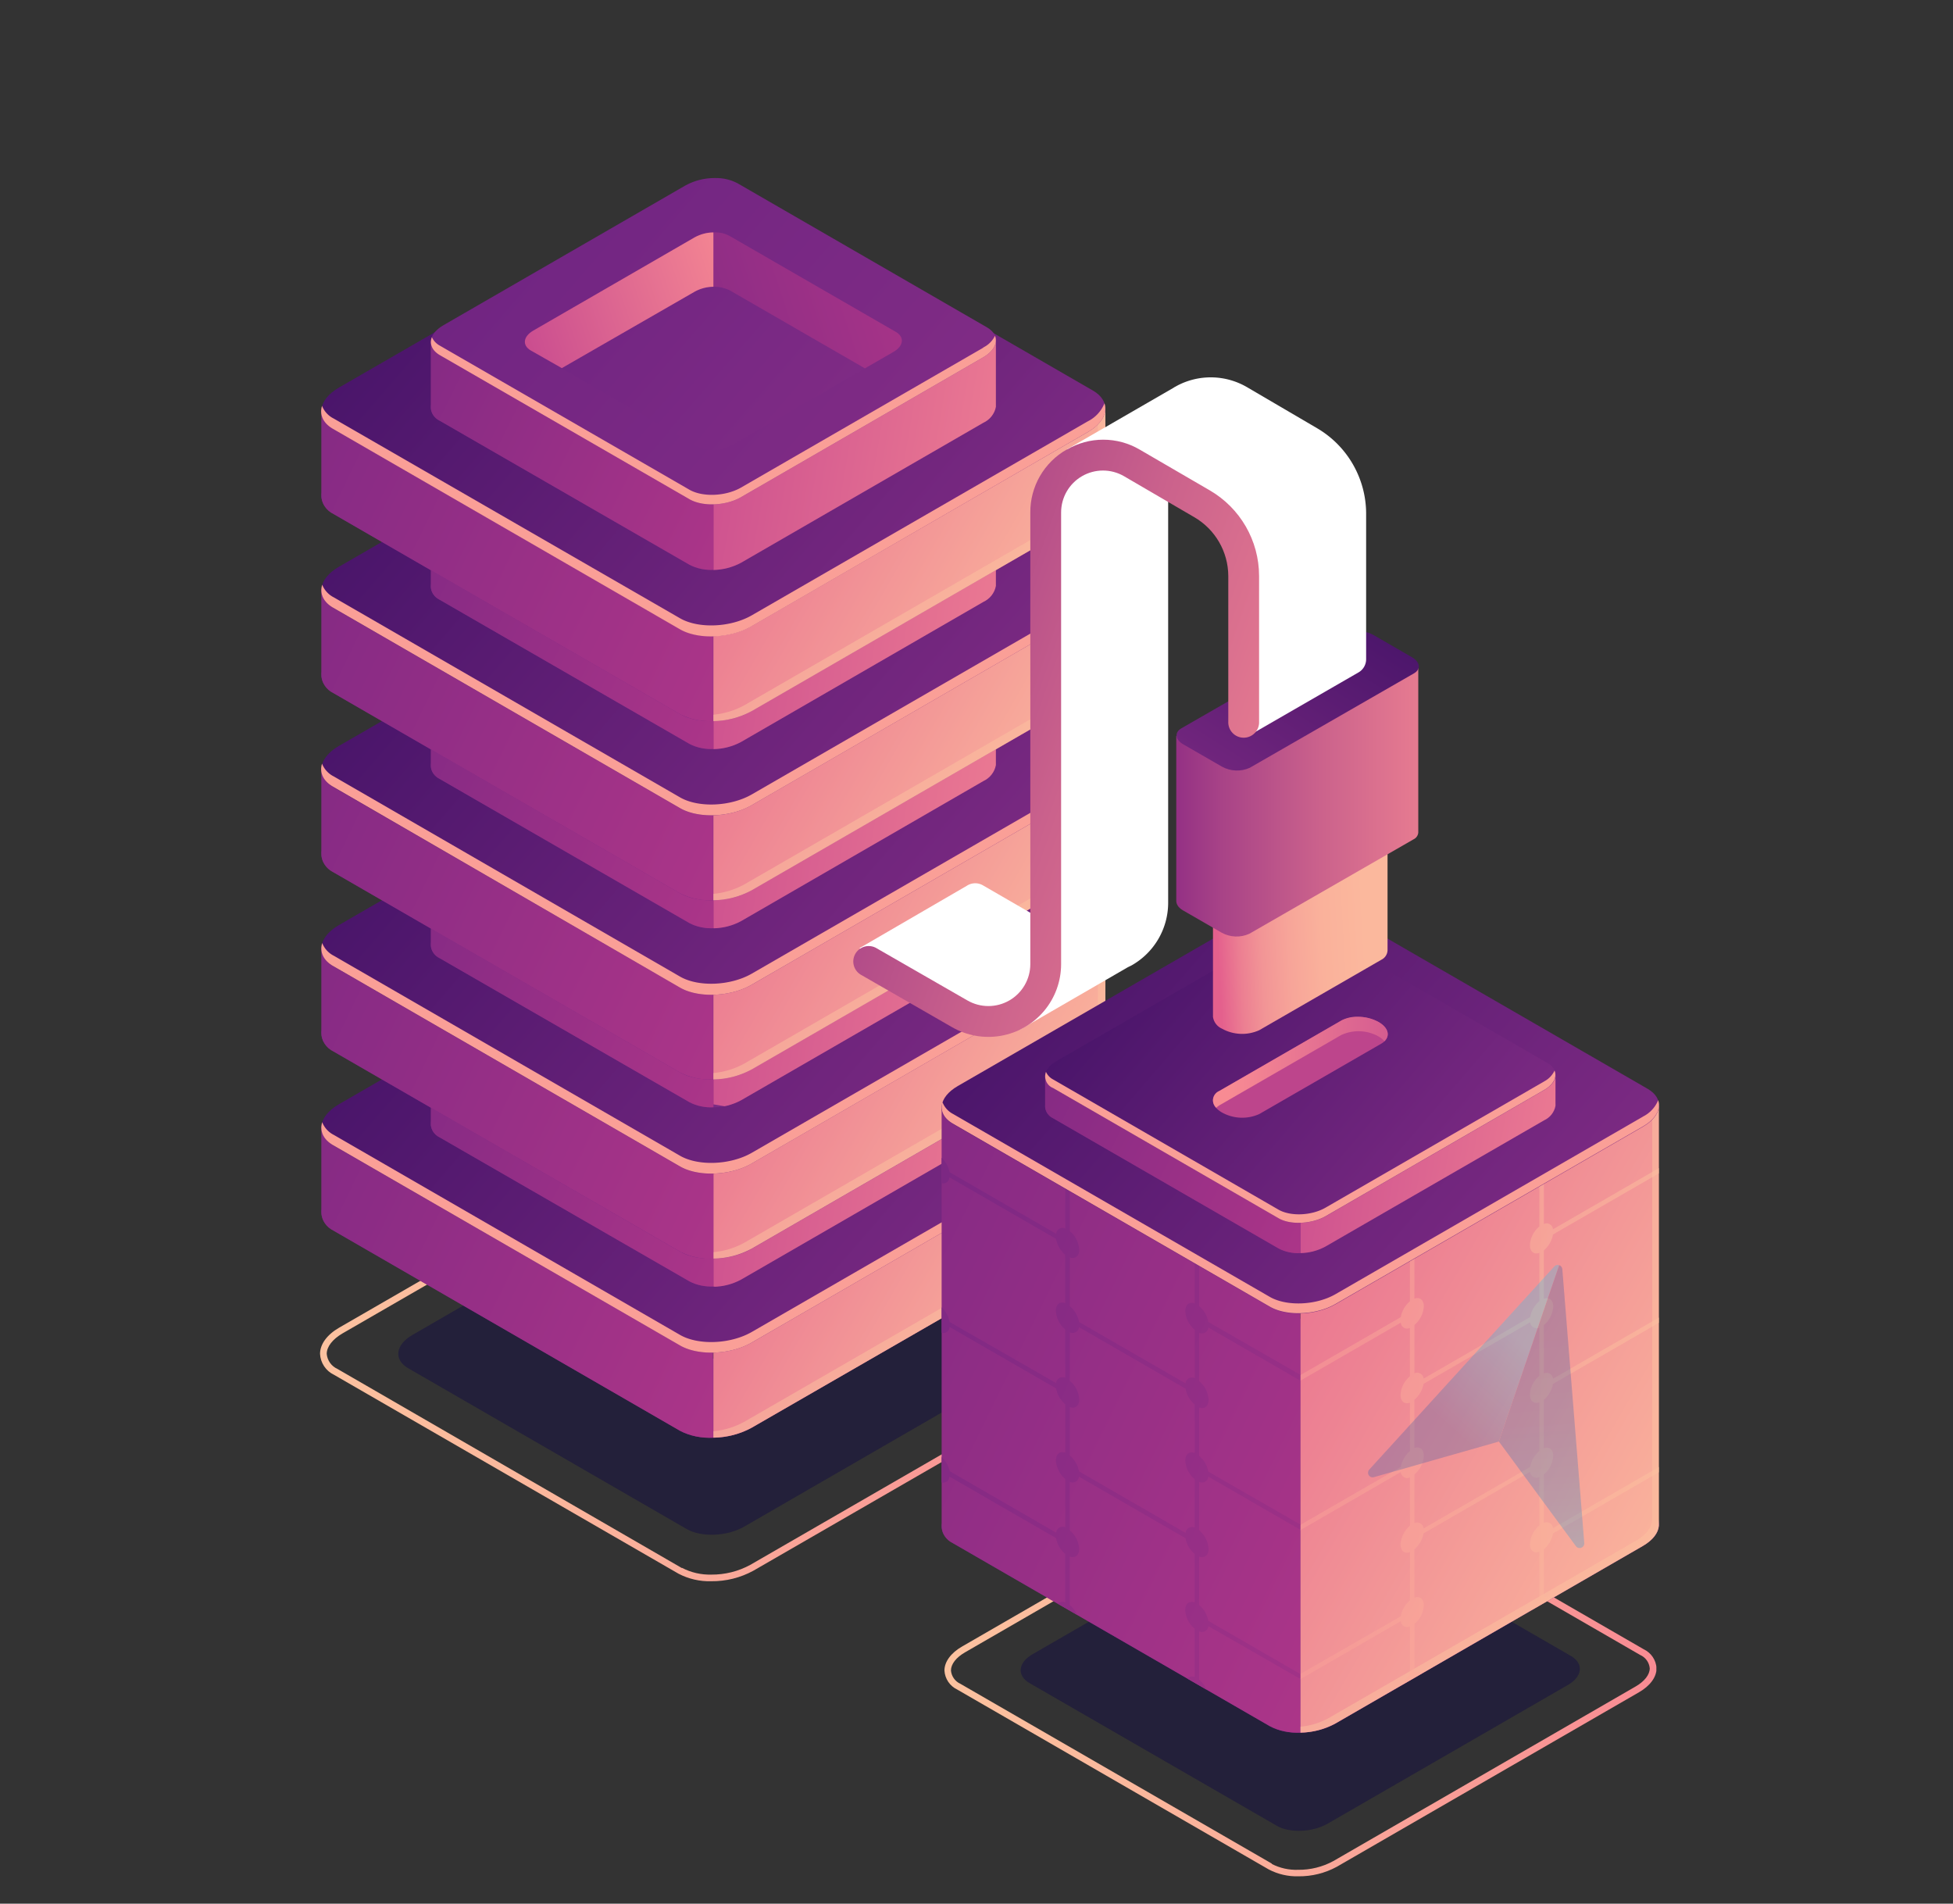 <svg xmlns="http://www.w3.org/2000/svg" xmlns:xlink="http://www.w3.org/1999/xlink" viewBox="0 0 332.95 324.51">
  <rect x="0" y="0" width="332.95" height="324.51" fill="#333333" stroke="none"/>
  <defs>
    <clipPath id="a" transform="translate(18.53 30.35)">
      <rect width="312.24" height="289.49" style="fill: none"/>
    </clipPath>
    <clipPath id="c" transform="translate(18.53 30.35)">
      <rect x="49.37" y="169.24" width="107.43" height="62.02" style="fill: none"/>
    </clipPath>
    <clipPath id="d" transform="translate(18.53 30.35)">
      <path d="M97.71,236.94,39,203a3.11,3.11,0,0,1-1.83-2.57c0-1.22,1-2.5,2.7-3.49l57-32.9c3.45-2,8.67-2.21,11.63-.5l58.74,33.91a3.09,3.09,0,0,1,1.82,2.57c0,1.22-1,2.5-2.7,3.49l-57,32.9a13.63,13.63,0,0,1-6.62,1.65,10.25,10.25,0,0,1-5-1.15m-1.44-73.85-57,32.9c-2.08,1.2-3.27,2.83-3.27,4.47A4.18,4.18,0,0,0,38.41,204l58.74,33.91a11.35,11.35,0,0,0,5.57,1.28,14.65,14.65,0,0,0,7.18-1.79l57-32.89c2.08-1.2,3.27-2.83,3.27-4.47a4.18,4.18,0,0,0-2.39-3.55L109,162.59a11.39,11.39,0,0,0-5.58-1.28,14.78,14.78,0,0,0-7.18,1.78" style="fill: none"/>
    </clipPath>
    <linearGradient id="e" y1="289.49" x2="1" y2="289.49" gradientTransform="matrix(134.13, 0, 0, -134.13, 54.55, 39060.15)" gradientUnits="userSpaceOnUse">
      <stop offset="0" stop-color="#fcc29f"/>
      <stop offset="0.3" stop-color="#fbb69c"/>
      <stop offset="0.85" stop-color="#f99595"/>
      <stop offset="1" stop-color="#f88b93"/>
    </linearGradient>
    <clipPath id="f" transform="translate(18.53 30.35)">
      <path d="M38.37,179.44l59,34.08c3.14,1.81,8.63,1.58,12.25-.51L166.92,180c3.63-2.1,4-5.26.88-7.08l-59,29.53c-3.14-1.81-8.62-1.59-12.25.51L39.25,172.36c-3.62,2.1-4,5.26-.88,7.08" style="fill: none"/>
    </clipPath>
    <linearGradient id="g" y1="289.4" x2="1" y2="289.4" gradientTransform="matrix(135.44, 38.96, 67.49, -78.2, -19488.75, 22832.26)" gradientUnits="userSpaceOnUse">
      <stop offset="0" stop-color="#6f2482"/>
      <stop offset="1" stop-color="#812c85"/>
    </linearGradient>
    <clipPath id="h" transform="translate(18.53 30.35)">
      <path d="M103.09,161.67v53.05a14,14,0,0,0,6.56-1.71L166.92,180c1.88-1.09,2.89-2.47,3-3.79h0V161.67Z" style="fill: none"/>
    </clipPath>
    <linearGradient id="i" y1="289.49" x2="1" y2="289.49" gradientTransform="matrix(0, -84.32, -84.32, 0, 24545.56, 218.29)" gradientUnits="userSpaceOnUse">
      <stop offset="0" stop-color="#fcba9d"/>
      <stop offset="0.59" stop-color="#ed8293"/>
      <stop offset="1" stop-color="#e4608d"/>
    </linearGradient>
    <clipPath id="k" transform="translate(18.53 30.35)">
      <rect x="103.09" y="161.67" width="66.83" height="53.06" style="fill: none"/>
    </clipPath>
    <clipPath id="l" transform="translate(18.53 30.35)">
      <path d="M36.25,161.67v14.49h0a3.56,3.56,0,0,0,2.1,3.28l59,34.08a11,11,0,0,0,5.69,1.2V161.67Z" style="fill: none"/>
    </clipPath>
    <linearGradient id="m" y1="289.38" x2="1" y2="289.38" gradientTransform="matrix(0, 130.79, 130.79, 0, -37778.68, 98.31)" gradientUnits="userSpaceOnUse">
      <stop offset="0" stop-color="#6f2482"/>
      <stop offset="1" stop-color="#ab3588"/>
    </linearGradient>
    <clipPath id="n" transform="translate(18.53 30.35)">
      <path d="M96.52,124.82,39.25,157.88c-3.62,2.09-4,5.26-.88,7.07L97.4,199c3.14,1.81,8.63,1.59,12.25-.51l57.27-33.06c3.63-2.09,4-5.26.88-7.07l-59-34.08a10.84,10.84,0,0,0-5.32-1.23,14.17,14.17,0,0,0-6.93,1.74" style="fill: none"/>
    </clipPath>
    <linearGradient id="o" y1="289.48" x2="1" y2="289.48" gradientTransform="matrix(135.44, 38.96, 67.49, -78.2, -19482.75, 22810.82)" gradientUnits="userSpaceOnUse">
      <stop offset="0" stop-color="#451368"/>
      <stop offset="1" stop-color="#812c85"/>
    </linearGradient>
    <clipPath id="q" transform="translate(18.53 30.35)">
      <path d="M98.35,134.58,57.08,158.41c-2.62,1.51-2.9,3.79-.64,5.1L99,188.07c2.26,1.31,6.22,1.15,8.83-.36l41.28-23.84c2.61-1.5,2.89-3.79.63-5.09l-42.54-24.57a7.87,7.87,0,0,0-3.84-.88,10.22,10.22,0,0,0-5,1.25" style="fill: none"/>
    </clipPath>
    <linearGradient id="r" x1="0" y1="289.48" x2="1" y2="289.48" gradientTransform="matrix(97.63, 28.09, 48.64, -56.37, -14009.1, 16494.99)" xlink:href="#g"/>
    <clipPath id="s" transform="translate(18.53 30.35)">
      <path d="M103.09,150v39a10.23,10.23,0,0,0,4.73-1.23l41.28-23.84a3.73,3.73,0,0,0,2.15-2.73h0V150Zm0,0v0Z" style="fill: none"/>
    </clipPath>
    <linearGradient id="t" y1="289.54" x2="1" y2="289.54" gradientTransform="matrix(0, 82.68, 82.68, 0, -23813.09, 124.85)" gradientUnits="userSpaceOnUse">
      <stop offset="0" stop-color="#c5468f"/>
      <stop offset="1" stop-color="#f88b93"/>
    </linearGradient>
    <clipPath id="u" transform="translate(18.53 30.35)">
      <path d="M54.91,150v11.17h0a2.57,2.57,0,0,0,1.52,2.37L99,188.07a8,8,0,0,0,4.1.87V150Z" style="fill: none"/>
    </clipPath>
    <linearGradient id="v" x1="0" y1="289.38" x2="1" y2="289.38" gradientTransform="matrix(0, 94.78, 94.78, 0, -27347.65, 104.32)" xlink:href="#m"/>
    <clipPath id="w" transform="translate(18.53 30.35)">
      <path d="M98.35,123.41,57.08,147.24c-2.62,1.51-2.9,3.79-.64,5.1L99,176.9c2.26,1.31,6.22,1.14,8.83-.37L149.1,152.7c2.61-1.51,2.89-3.79.63-5.1L107.19,123a7.87,7.87,0,0,0-3.84-.88,10.22,10.22,0,0,0-5,1.25" style="fill: none"/>
    </clipPath>
    <linearGradient id="x" x1="0" y1="289.48" x2="1" y2="289.48" gradientTransform="matrix(97.63, 28.09, 48.64, -56.37, -14009.1, 16483.82)" xlink:href="#g"/>
    <clipPath id="z" transform="translate(18.53 30.35)">
      <path d="M99.93,132.25l-27.54,15.9c-1.74,1-1.93,2.53-.42,3.4l28.38,16.39a6.56,6.56,0,0,0,5.9-.25l27.53-15.9c1.74-1,1.93-2.53.42-3.4L105.82,132a5.15,5.15,0,0,0-2.56-.59,6.83,6.83,0,0,0-3.33.83" style="fill: none"/>
    </clipPath>
    <linearGradient id="aa" x1="0" y1="289.48" x2="1" y2="289.48" gradientTransform="matrix(65.13, 18.74, 32.45, -37.6, -9304.84, 11056.22)" xlink:href="#g"/>
    <clipPath id="ab" transform="translate(18.53 30.35)">
      <path d="M99.93,132.25l-27.54,15.9c-1.74,1-1.93,2.53-.42,3.4l5.28,3,22.68-13.09a6.54,6.54,0,0,1,5.89-.25l23.1,13.34,4.86-2.81c1.74-1,1.93-2.53.42-3.4L105.82,132a5.15,5.15,0,0,0-2.56-.59,6.83,6.83,0,0,0-3.33.83" style="fill: none"/>
    </clipPath>
    <linearGradient id="ac" x1="0" y1="289.54" x2="1" y2="289.54" gradientTransform="matrix(76.33, 0, 0, -76.33, 62.68, 22243.59)" xlink:href="#m"/>
    <clipPath id="ad" transform="translate(18.53 30.35)">
      <path d="M99.93,132.25l-27.54,15.9c-1.74,1-1.93,2.53-.42,3.4l5.28,3,22.68-13.09a6.84,6.84,0,0,1,3.16-.83v-9.25a6.72,6.72,0,0,0-3.16.82" style="fill: none"/>
    </clipPath>
    <linearGradient id="ae" x1="0" y1="289.51" x2="1" y2="289.51" gradientTransform="matrix(45.52, 0, 0, -45.52, 64.91, 13320.3)" xlink:href="#t"/>
    <clipPath id="af" transform="translate(18.53 30.35)">
      <path d="M38.37,148.9,97.4,183c3.14,1.81,8.63,1.58,12.25-.51l57.27-33.06c3.63-2.1,4-5.26.88-7.08l-59,29.53c-3.14-1.81-8.62-1.59-12.25.51L39.25,141.82c-3.62,2.1-4,5.27-.88,7.08" style="fill: none"/>
    </clipPath>
    <linearGradient id="ag" x1="0" y1="289.4" x2="1" y2="289.4" gradientTransform="matrix(135.44, 38.96, 67.49, -78.2, -19488.75, 22801.72)" xlink:href="#g"/>
    <clipPath id="ah" transform="translate(18.53 30.35)">
      <path d="M103.09,131.13v53.06a14.1,14.1,0,0,0,6.56-1.72l57.27-33.06c1.88-1.09,2.89-2.47,3-3.79h0V131.13Z" style="fill: none"/>
    </clipPath>
    <linearGradient id="ai" x1="0" y1="289.49" x2="1" y2="289.49" gradientTransform="matrix(0, -84.32, -84.32, 0, 24545.57, 187.75)" xlink:href="#i"/>
    <clipPath id="ak" transform="translate(18.53 30.35)">
      <rect x="103.09" y="131.13" width="66.83" height="53.06" style="fill: none"/>
    </clipPath>
    <clipPath id="al" transform="translate(18.53 30.35)">
      <path d="M36.25,131.13v14.49h0a3.56,3.56,0,0,0,2.1,3.28L97.4,183a11.13,11.13,0,0,0,5.69,1.21V131.13Z" style="fill: none"/>
    </clipPath>
    <linearGradient id="am" x1="0" y1="289.38" x2="1" y2="289.38" gradientTransform="matrix(0, 130.79, 130.79, 0, -37778.68, 67.77)" xlink:href="#m"/>
    <clipPath id="an" transform="translate(18.53 30.35)">
      <path d="M96.52,94.28,39.25,127.34c-3.62,2.09-4,5.26-.88,7.07l59,34.08c3.14,1.81,8.63,1.59,12.25-.51l57.27-33.06c3.63-2.09,4-5.26.88-7.07l-59-34.08a10.86,10.86,0,0,0-5.32-1.23,14.17,14.17,0,0,0-6.93,1.74" style="fill: none"/>
    </clipPath>
    <linearGradient id="ao" x1="0" y1="289.48" x2="1" y2="289.48" gradientTransform="matrix(135.44, 38.96, 67.49, -78.2, -19482.75, 22780.28)" xlink:href="#o"/>
    <clipPath id="aq" transform="translate(18.53 30.35)">
      <path d="M98.35,104,57.08,127.87c-2.62,1.51-2.9,3.79-.64,5.1L99,157.53c2.26,1.31,6.22,1.15,8.83-.36l41.28-23.83c2.61-1.51,2.89-3.8.63-5.1l-42.54-24.57a7.87,7.87,0,0,0-3.84-.88,10.22,10.22,0,0,0-5,1.25" style="fill: none"/>
    </clipPath>
    <linearGradient id="ar" x1="0" y1="289.48" x2="1" y2="289.48" gradientTransform="matrix(97.63, 28.09, 48.64, -56.37, -14009.1, 16464.46)" xlink:href="#g"/>
    <clipPath id="as" transform="translate(18.53 30.35)">
      <path d="M103.09,119.43v39a10.23,10.23,0,0,0,4.73-1.23l41.28-23.83a3.76,3.76,0,0,0,2.15-2.74h0V119.43Zm0,0v0Z" style="fill: none"/>
    </clipPath>
    <linearGradient id="at" x1="0" y1="289.54" x2="1" y2="289.54" gradientTransform="matrix(0, 82.68, 82.68, 0, -23813.09, 94.32)" xlink:href="#t"/>
    <clipPath id="au" transform="translate(18.53 30.35)">
      <path d="M54.91,119.43V130.6h0A2.57,2.57,0,0,0,56.44,133L99,157.53a8,8,0,0,0,4.1.87v-39Z" style="fill: none"/>
    </clipPath>
    <linearGradient id="av" x1="0" y1="289.38" x2="1" y2="289.38" gradientTransform="matrix(0, 94.78, 94.78, 0, -27347.65, 73.78)" xlink:href="#m"/>
    <clipPath id="aw" transform="translate(18.53 30.35)">
      <path d="M98.35,92.87,57.08,116.7c-2.62,1.51-2.9,3.79-.64,5.1L99,146.36c2.26,1.31,6.22,1.14,8.83-.36l41.28-23.84c2.61-1.51,2.89-3.79.63-5.09L107.19,92.5a7.87,7.87,0,0,0-3.84-.88,10.22,10.22,0,0,0-5,1.25" style="fill: none"/>
    </clipPath>
    <linearGradient id="ax" x1="0" y1="289.48" x2="1" y2="289.48" gradientTransform="matrix(97.63, 28.09, 48.64, -56.37, -14009.1, 16453.28)" xlink:href="#g"/>
    <clipPath id="az" transform="translate(18.53 30.35)">
      <path d="M99.93,101.71l-27.54,15.9c-1.74,1-1.93,2.53-.42,3.4l28.38,16.39a6.56,6.56,0,0,0,5.9-.25l27.53-15.89c1.74-1,1.93-2.53.42-3.41l-28.38-16.38a5.15,5.15,0,0,0-2.56-.59,6.83,6.83,0,0,0-3.33.83" style="fill: none"/>
    </clipPath>
    <linearGradient id="ba" x1="0" y1="289.49" x2="1" y2="289.49" gradientTransform="matrix(65.13, 18.74, 32.45, -37.6, -9304.84, 11025.68)" xlink:href="#g"/>
    <clipPath id="bb" transform="translate(18.53 30.35)">
      <path d="M99.93,101.71l-27.54,15.9c-1.74,1-1.93,2.53-.42,3.4l5.28,3L99.93,111a6.51,6.51,0,0,1,5.89-.24l23.1,13.33,4.86-2.8c1.74-1,1.93-2.53.42-3.41l-28.38-16.38a5.15,5.15,0,0,0-2.56-.59,6.83,6.83,0,0,0-3.33.83" style="fill: none"/>
    </clipPath>
    <linearGradient id="bc" x1="0" y1="289.54" x2="1" y2="289.54" gradientTransform="matrix(76.33, 0, 0, -76.33, 62.68, 22213.05)" xlink:href="#m"/>
    <clipPath id="bd" transform="translate(18.53 30.35)">
      <path d="M99.93,101.71l-27.54,15.9c-1.74,1-1.93,2.53-.42,3.4l5.28,3L99.93,111a6.84,6.84,0,0,1,3.16-.83v-9.25a6.72,6.72,0,0,0-3.16.82" style="fill: none"/>
    </clipPath>
    <linearGradient id="be" x1="0" y1="289.51" x2="1" y2="289.51" gradientTransform="matrix(45.52, 0, 0, -45.52, 64.91, 13289.76)" xlink:href="#t"/>
    <clipPath id="bf" transform="translate(18.53 30.35)">
      <path d="M38.37,118.36l59,34.08c3.14,1.81,8.63,1.58,12.25-.51l57.27-33.06c3.63-2.1,4-5.26.88-7.08l-59,29.53c-3.14-1.81-8.62-1.59-12.25.51L39.25,111.28c-3.62,2.1-4,5.27-.88,7.08" style="fill: none"/>
    </clipPath>
    <linearGradient id="bg" x1="0" y1="289.4" x2="1" y2="289.4" gradientTransform="matrix(135.44, 38.96, 67.49, -78.2, -19488.75, 22771.18)" xlink:href="#g"/>
    <clipPath id="bh" transform="translate(18.53 30.35)">
      <path d="M103.09,100.59v53.06a14.1,14.1,0,0,0,6.56-1.72l57.27-33.06c1.88-1.09,2.89-2.47,3-3.79h0V100.59Z" style="fill: none"/>
    </clipPath>
    <linearGradient id="bi" x1="0" y1="289.49" x2="1" y2="289.49" gradientTransform="matrix(0, -84.32, -84.32, 0, 24545.57, 157.21)" xlink:href="#i"/>
    <clipPath id="bk" transform="translate(18.53 30.35)">
      <rect x="103.09" y="100.59" width="66.83" height="53.06" style="fill: none"/>
    </clipPath>
    <clipPath id="bl" transform="translate(18.53 30.35)">
      <path d="M36.25,100.59v14.49h0a3.56,3.56,0,0,0,2.1,3.28l59,34.08a11.13,11.13,0,0,0,5.69,1.21V100.59Z" style="fill: none"/>
    </clipPath>
    <linearGradient id="bm" x1="0" y1="289.38" x2="1" y2="289.38" gradientTransform="matrix(0, 130.79, 130.79, 0, -37778.68, 37.23)" xlink:href="#m"/>
    <clipPath id="bn" transform="translate(18.53 30.35)">
      <path d="M96.52,63.74,39.25,96.8c-3.62,2.09-4,5.26-.88,7.07L97.4,138c3.14,1.81,8.63,1.59,12.25-.51l57.27-33.06c3.63-2.09,4-5.26.88-7.07l-59-34.08A10.84,10.84,0,0,0,103.45,62a14.17,14.17,0,0,0-6.93,1.74" style="fill: none"/>
    </clipPath>
    <linearGradient id="bo" x1="0" y1="289.48" x2="1" y2="289.48" gradientTransform="matrix(135.44, 38.96, 67.49, -78.2, -19482.75, 22749.74)" xlink:href="#o"/>
    <clipPath id="bq" transform="translate(18.53 30.35)">
      <path d="M98.35,73.5,57.08,97.33c-2.62,1.51-2.9,3.79-.64,5.1L99,127c2.26,1.31,6.22,1.15,8.83-.36L149.1,102.8c2.61-1.51,2.89-3.8.63-5.1L107.19,73.13a7.87,7.87,0,0,0-3.84-.88,10.22,10.22,0,0,0-5,1.25" style="fill: none"/>
    </clipPath>
    <linearGradient id="br" x1="0" y1="289.48" x2="1" y2="289.48" gradientTransform="matrix(97.63, 28.09, 48.64, -56.37, -14009.1, 16433.92)" xlink:href="#g"/>
    <clipPath id="bs" transform="translate(18.53 30.35)">
      <path d="M103.09,88.89v39a10.23,10.23,0,0,0,4.73-1.23L149.1,102.8a3.76,3.76,0,0,0,2.15-2.74h0V88.89Zm0,0v0Z" style="fill: none"/>
    </clipPath>
    <linearGradient id="bt" x1="0" y1="289.54" x2="1" y2="289.54" gradientTransform="matrix(0, 82.68, 82.68, 0, -23813.09, 63.77)" xlink:href="#t"/>
    <clipPath id="bu" transform="translate(18.53 30.35)">
      <path d="M54.91,88.89v11.17h0a2.57,2.57,0,0,0,1.52,2.37L99,127a8,8,0,0,0,4.1.87v-39Z" style="fill: none"/>
    </clipPath>
    <linearGradient id="bv" x1="0" y1="289.38" x2="1" y2="289.38" gradientTransform="matrix(0, 94.78, 94.78, 0, -27347.65, 43.24)" xlink:href="#m"/>
    <clipPath id="bw" transform="translate(18.53 30.35)">
      <path d="M98.35,62.33,57.08,86.16c-2.62,1.51-2.9,3.79-.64,5.1L99,115.82c2.26,1.31,6.22,1.14,8.83-.36L149.1,91.62c2.61-1.5,2.89-3.79.63-5.09L107.19,62a7.87,7.87,0,0,0-3.84-.88,10.22,10.22,0,0,0-5,1.25" style="fill: none"/>
    </clipPath>
    <linearGradient id="bx" x1="0" y1="289.48" x2="1" y2="289.48" gradientTransform="matrix(97.63, 28.09, 48.64, -56.37, -14009.1, 16422.74)" xlink:href="#g"/>
    <clipPath id="bz" transform="translate(18.53 30.35)">
      <path d="M99.93,71.17,72.39,87.07c-1.74,1-1.93,2.53-.42,3.4l28.38,16.39a6.56,6.56,0,0,0,5.9-.25l27.53-15.89c1.74-1,1.93-2.53.42-3.41L105.82,70.93a5.15,5.15,0,0,0-2.56-.59,6.83,6.83,0,0,0-3.33.83" style="fill: none"/>
    </clipPath>
    <linearGradient id="ca" x1="0" y1="289.48" x2="1" y2="289.48" gradientTransform="matrix(65.13, 18.74, 32.45, -37.6, -9304.84, 10995.14)" xlink:href="#g"/>
    <clipPath id="cb" transform="translate(18.53 30.35)">
      <path d="M99.93,71.17,72.39,87.07c-1.74,1-1.93,2.53-.42,3.4l5.28,3L99.93,80.43a6.51,6.51,0,0,1,5.89-.24l23.1,13.33,4.86-2.8c1.74-1,1.93-2.53.42-3.41L105.82,70.93a5.15,5.15,0,0,0-2.56-.59,6.83,6.83,0,0,0-3.33.83" style="fill: none"/>
    </clipPath>
    <linearGradient id="cc" x1="0" y1="289.54" x2="1" y2="289.54" gradientTransform="matrix(76.33, 0, 0, -76.33, 62.68, 22182.51)" xlink:href="#m"/>
    <clipPath id="cd" transform="translate(18.53 30.35)">
      <path d="M99.93,71.17,72.39,87.07c-1.74,1-1.93,2.53-.42,3.4l5.28,3L99.93,80.43a6.84,6.84,0,0,1,3.16-.83V70.35a6.72,6.72,0,0,0-3.16.82" style="fill: none"/>
    </clipPath>
    <linearGradient id="ce" x1="0" y1="289.51" x2="1" y2="289.51" gradientTransform="matrix(45.52, 0, 0, -45.52, 64.91, 13259.22)" xlink:href="#t"/>
    <clipPath id="cf" transform="translate(18.53 30.35)">
      <path d="M38.37,87.82l59,34.08c3.14,1.81,8.63,1.59,12.25-.51l57.27-33.06c3.63-2.09,4-5.26.88-7.08l-59,29.53c-3.14-1.81-8.62-1.58-12.25.51L39.25,80.75c-3.62,2.09-4,5.26-.88,7.07" style="fill: none"/>
    </clipPath>
    <linearGradient id="cg" x1="0" y1="289.4" x2="1" y2="289.4" gradientTransform="matrix(135.44, 38.96, 67.49, -78.2, -19488.75, 22740.64)" xlink:href="#g"/>
    <clipPath id="ch" transform="translate(18.53 30.35)">
      <path d="M103.09,70.05v53.06a14.1,14.1,0,0,0,6.56-1.72l57.27-33.06c1.88-1.09,2.89-2.47,3-3.79h0V70.05Z" style="fill: none"/>
    </clipPath>
    <linearGradient id="ci" x1="0" y1="289.49" x2="1" y2="289.49" gradientTransform="matrix(0, -84.32, -84.32, 0, 24545.57, 126.68)" xlink:href="#i"/>
    <clipPath id="ck" transform="translate(18.53 30.35)">
      <rect x="103.09" y="70.05" width="66.83" height="53.06" style="fill: none"/>
    </clipPath>
    <clipPath id="cl" transform="translate(18.53 30.35)">
      <path d="M36.25,70.05V84.54h0a3.56,3.56,0,0,0,2.1,3.28l59,34.08a11.13,11.13,0,0,0,5.69,1.21V70.05Z" style="fill: none"/>
    </clipPath>
    <linearGradient id="cm" x1="0" y1="289.38" x2="1" y2="289.38" gradientTransform="matrix(0, 130.79, 130.79, 0, -37778.68, 6.69)" xlink:href="#m"/>
    <clipPath id="cn" transform="translate(18.53 30.35)">
      <path d="M96.52,33.2,39.25,66.26c-3.62,2.09-4,5.26-.88,7.07l59,34.08c3.14,1.82,8.63,1.59,12.25-.51l57.27-33.06c3.63-2.09,4-5.26.88-7.07l-59-34.08a10.84,10.84,0,0,0-5.32-1.23,14.17,14.17,0,0,0-6.93,1.74" style="fill: none"/>
    </clipPath>
    <linearGradient id="co" x1="0" y1="289.48" x2="1" y2="289.48" gradientTransform="matrix(135.44, 38.96, 67.49, -78.2, -19482.75, 22719.2)" xlink:href="#o"/>
    <clipPath id="cq" transform="translate(18.53 30.35)">
      <path d="M98.35,43,57.08,66.79c-2.62,1.51-2.9,3.79-.64,5.1L99,96.45c2.26,1.31,6.22,1.15,8.83-.36L149.1,72.26c2.61-1.51,2.89-3.8.63-5.1L107.19,42.59a7.87,7.87,0,0,0-3.84-.88,10.22,10.22,0,0,0-5,1.25" style="fill: none"/>
    </clipPath>
    <linearGradient id="cr" x1="0" y1="289.48" x2="1" y2="289.48" gradientTransform="matrix(97.63, 28.09, 48.64, -56.37, -14009.1, 16403.38)" xlink:href="#g"/>
    <clipPath id="cs" transform="translate(18.53 30.35)">
      <path d="M103.09,58.35v39a10.23,10.23,0,0,0,4.73-1.23L149.1,72.26a3.76,3.76,0,0,0,2.15-2.74h0V58.35Zm0,0v0Z" style="fill: none"/>
    </clipPath>
    <linearGradient id="ct" x1="0" y1="289.54" x2="1" y2="289.54" gradientTransform="matrix(0, 82.68, 82.68, 0, -23813.09, 33.23)" xlink:href="#t"/>
    <clipPath id="cu" transform="translate(18.53 30.35)">
      <path d="M54.91,58.35V69.52h0a2.57,2.57,0,0,0,1.52,2.37L99,96.45a8,8,0,0,0,4.1.87v-39Z" style="fill: none"/>
    </clipPath>
    <linearGradient id="cv" x1="0" y1="289.38" x2="1" y2="289.38" gradientTransform="matrix(0, 94.78, 94.78, 0, -27347.65, 12.7)" xlink:href="#m"/>
    <clipPath id="cw" transform="translate(18.53 30.35)">
      <path d="M98.35,31.79,57.08,55.62c-2.62,1.51-2.9,3.79-.64,5.1L99,85.28c2.26,1.31,6.22,1.15,8.83-.36L149.1,61.09c2.61-1.51,2.89-3.8.63-5.1L107.19,31.42a7.87,7.87,0,0,0-3.84-.88,10.22,10.22,0,0,0-5,1.25" style="fill: none"/>
    </clipPath>
    <linearGradient id="cx" x1="0" y1="289.48" x2="1" y2="289.48" gradientTransform="matrix(97.63, 28.09, 48.64, -56.37, -14009.1, 16392.21)" xlink:href="#g"/>
    <clipPath id="cz" transform="translate(18.53 30.35)">
      <path d="M99.93,40.63,72.39,56.53c-1.74,1-1.93,2.53-.42,3.4l28.38,16.39a6.56,6.56,0,0,0,5.9-.25l27.53-15.89c1.74-1,1.93-2.53.42-3.41L105.82,40.39a5.15,5.15,0,0,0-2.56-.59,6.83,6.83,0,0,0-3.33.83" style="fill: none"/>
    </clipPath>
    <linearGradient id="da" x1="0" y1="289.48" x2="1" y2="289.48" gradientTransform="matrix(65.13, 18.74, 32.45, -37.6, -9304.84, 10964.6)" xlink:href="#g"/>
    <clipPath id="db" transform="translate(18.53 30.35)">
      <path d="M99.93,40.63,72.39,56.53c-1.74,1-1.93,2.53-.42,3.4l5.28,3L99.93,49.89a6.51,6.51,0,0,1,5.89-.24L128.92,63l4.86-2.8c1.74-1,1.93-2.53.42-3.41L105.82,40.39a5.15,5.15,0,0,0-2.56-.59,6.83,6.83,0,0,0-3.33.83" style="fill: none"/>
    </clipPath>
    <linearGradient id="dc" x1="0" y1="289.54" x2="1" y2="289.54" gradientTransform="matrix(76.33, 0, 0, -76.33, 62.69, 22151.97)" xlink:href="#m"/>
    <clipPath id="dd" transform="translate(18.53 30.35)">
      <path d="M99.93,40.63,72.39,56.53c-1.74,1-1.93,2.53-.42,3.4l5.28,3L99.93,49.89a6.72,6.72,0,0,1,3.16-.82V39.81a6.72,6.72,0,0,0-3.16.82" style="fill: none"/>
    </clipPath>
    <linearGradient id="de" x1="0" y1="289.51" x2="1" y2="289.51" gradientTransform="matrix(45.52, 0, 0, -45.52, 64.92, 13228.68)" xlink:href="#t"/>
    <clipPath id="df" transform="translate(18.53 30.35)">
      <path d="M38.37,57.28l59,34.08c3.14,1.81,8.63,1.59,12.25-.51l57.27-33.06c3.63-2.09,4-5.26.88-7.08l-59,29.53c-3.14-1.81-8.62-1.58-12.25.51L39.25,50.21c-3.62,2.09-4,5.26-.88,7.07" style="fill: none"/>
    </clipPath>
    <linearGradient id="dg" x1="0" y1="289.4" x2="1" y2="289.4" gradientTransform="matrix(135.44, 38.96, 67.49, -78.2, -19488.75, 22710.1)" xlink:href="#g"/>
    <clipPath id="dh" transform="translate(18.53 30.35)">
      <path d="M103.09,39.51V92.57a14.1,14.1,0,0,0,6.56-1.72l57.27-33.06c1.88-1.09,2.89-2.47,3-3.79h0V39.51Z" style="fill: none"/>
    </clipPath>
    <linearGradient id="di" x1="0" y1="289.49" x2="1" y2="289.49" gradientTransform="matrix(0, -84.32, -84.32, 0, 24545.57, 96.13)" xlink:href="#i"/>
    <clipPath id="dk" transform="translate(18.53 30.35)">
      <rect x="103.09" y="39.51" width="66.83" height="53.06" style="fill: none"/>
    </clipPath>
    <clipPath id="dl" transform="translate(18.53 30.35)">
      <path d="M36.25,39.51V54h0a3.56,3.56,0,0,0,2.1,3.28l59,34.08a11.13,11.13,0,0,0,5.69,1.21V39.51Z" style="fill: none"/>
    </clipPath>
    <linearGradient id="dm" x1="0" y1="289.38" x2="1" y2="289.38" gradientTransform="matrix(0, 130.79, 130.79, 0, -37778.68, -23.86)" xlink:href="#m"/>
    <clipPath id="dn" transform="translate(18.53 30.35)">
      <path d="M96.52,2.66,39.25,35.72c-3.62,2.09-4,5.26-.88,7.07l59,34.08c3.14,1.82,8.63,1.59,12.25-.5L166.92,43.3c3.63-2.09,4-5.26.88-7.07l-59-34.08A10.84,10.84,0,0,0,103.45.93a14.17,14.17,0,0,0-6.93,1.73" style="fill: none"/>
    </clipPath>
    <linearGradient id="do" x1="0" y1="289.48" x2="1" y2="289.48" gradientTransform="matrix(135.44, 38.96, 67.49, -78.2, -19482.75, 22688.66)" xlink:href="#o"/>
    <clipPath id="dq" transform="translate(18.53 30.35)">
      <path d="M98.35,12.42,57.08,36.25c-2.62,1.51-2.9,3.79-.64,5.1L99,65.91c2.26,1.31,6.22,1.15,8.83-.36L149.1,41.72c2.61-1.51,2.89-3.79.63-5.1L107.19,12.05a7.87,7.87,0,0,0-3.84-.88,10.22,10.22,0,0,0-5,1.25" style="fill: none"/>
    </clipPath>
    <linearGradient id="dr" x1="0" y1="289.48" x2="1" y2="289.48" gradientTransform="matrix(97.63, 28.09, 48.64, -56.37, -14009.1, 16372.84)" xlink:href="#g"/>
    <clipPath id="ds" transform="translate(18.53 30.35)">
      <path d="M103.09,27.81v39a10.37,10.37,0,0,0,4.73-1.24L149.1,41.72A3.76,3.76,0,0,0,151.25,39h0V27.81Zm0,0v0Z" style="fill: none"/>
    </clipPath>
    <linearGradient id="dt" x1="0" y1="289.54" x2="1" y2="289.54" gradientTransform="matrix(0, 82.68, 82.68, 0, -23813.09, 2.69)" xlink:href="#t"/>
    <clipPath id="du" transform="translate(18.53 30.35)">
      <path d="M54.91,27.81V39h0a2.57,2.57,0,0,0,1.52,2.37L99,65.91a8.06,8.06,0,0,0,4.1.88v-39Z" style="fill: none"/>
    </clipPath>
    <linearGradient id="dv" x1="0" y1="289.38" x2="1" y2="289.38" gradientTransform="matrix(0, 94.78, 94.78, 0, -27347.67, -17.84)" xlink:href="#m"/>
    <clipPath id="dw" transform="translate(18.53 30.35)">
      <path d="M103.29,0a10.24,10.24,0,0,0-4.94,1.25L57.08,25.08c-2.62,1.51-2.9,3.79-.64,5.1L99,54.74c2.26,1.31,6.22,1.15,8.83-.36L149.1,30.55c2.61-1.51,2.89-3.8.63-5.1L107.19.88A7.84,7.84,0,0,0,103.42,0Z" style="fill: none"/>
    </clipPath>
    <linearGradient id="dx" x1="0" y1="289.48" x2="1" y2="289.48" gradientTransform="matrix(97.63, 28.09, 48.64, -56.37, -14009.1, 16361.67)" xlink:href="#g"/>
    <clipPath id="dz" transform="translate(18.53 30.35)">
      <path d="M99.93,10.09,72.39,26c-1.74,1-1.93,2.53-.42,3.4l28.38,16.39a6.56,6.56,0,0,0,5.9-.25l27.53-15.89c1.74-1,1.93-2.53.42-3.41L105.82,9.85a5.15,5.15,0,0,0-2.56-.59,6.83,6.83,0,0,0-3.33.83" style="fill: none"/>
    </clipPath>
    <linearGradient id="ea" x1="0" y1="289.48" x2="1" y2="289.48" gradientTransform="matrix(65.13, 18.74, 32.45, -37.6, -9304.84, 10934.06)" xlink:href="#g"/>
    <clipPath id="eb" transform="translate(18.53 30.35)">
      <path d="M99.93,10.09,72.39,26c-1.74,1-1.93,2.53-.42,3.4l5.28,3L99.93,19.35a6.54,6.54,0,0,1,5.89-.24l23.1,13.33,4.86-2.8c1.74-1,1.93-2.53.42-3.41L105.82,9.85a5.15,5.15,0,0,0-2.56-.59,6.83,6.83,0,0,0-3.33.83" style="fill: none"/>
    </clipPath>
    <linearGradient id="ec" x1="0" y1="289.54" x2="1" y2="289.54" gradientTransform="matrix(76.33, 0, 0, -76.33, 62.68, 22121.44)" xlink:href="#m"/>
    <clipPath id="ed" transform="translate(18.53 30.35)">
      <path d="M99.93,10.09,72.39,26c-1.74,1-1.93,2.53-.42,3.4l5.28,3L99.93,19.35a6.72,6.72,0,0,1,3.16-.82V9.27a6.72,6.72,0,0,0-3.16.82" style="fill: none"/>
    </clipPath>
    <linearGradient id="ee" x1="0" y1="289.51" x2="1" y2="289.51" gradientTransform="matrix(45.52, 0, 0, -45.52, 64.91, 13198.14)" xlink:href="#t"/>
    <clipPath id="eg" transform="translate(18.53 30.35)">
      <rect x="155.51" y="226.71" width="95.29" height="55.01" style="fill: none"/>
    </clipPath>
    <clipPath id="eh" transform="translate(18.53 30.35)">
      <path d="M198.32,287.34l-53.11-30.66a2.76,2.76,0,0,1-1.62-2.27c0-1.09.88-2.23,2.42-3.11l51.51-29.75c3.1-1.79,7.8-2,10.47-.45l53.1,30.66a2.75,2.75,0,0,1,1.63,2.27c0,1.09-.89,2.23-2.42,3.11l-51.52,29.75a12.28,12.28,0,0,1-6,1.49,9.1,9.1,0,0,1-4.5-1M197,220.57l-51.52,29.75c-1.89,1.09-3,2.59-3,4.09a3.83,3.83,0,0,0,2.19,3.25l53.1,30.66a10.3,10.3,0,0,0,5.07,1.17,13.41,13.41,0,0,0,6.52-1.62l51.52-29.75c1.9-1.09,3-2.58,3-4.09a3.82,3.82,0,0,0-2.2-3.25l-53.1-30.66a10.38,10.38,0,0,0-5.07-1.17,13.44,13.44,0,0,0-6.52,1.62" style="fill: none"/>
    </clipPath>
    <linearGradient id="ei" x1="0" y1="289.49" x2="1" y2="289.49" gradientTransform="matrix(121.39, 0, 0, -121.39, 160.99, 35424.3)" xlink:href="#e"/>
    <clipPath id="ej" transform="translate(18.53 30.35)">
      <path d="M197.14,196l-52.39,30.25c-3.32,1.92-3.68,4.81-.8,6.47l54,31.18c2.87,1.66,7.89,1.45,11.21-.46l52.39-30.25c3.32-1.92,3.68-4.81.81-6.47l-54-31.18a9.82,9.82,0,0,0-4.87-1.12,13,13,0,0,0-6.34,1.58" style="fill: none"/>
    </clipPath>
    <linearGradient id="ek" x1="0" y1="289.48" x2="1" y2="289.48" gradientTransform="matrix(123.92, 35.65, 61.74, -71.55, -17714.71, 20954.4)" xlink:href="#g"/>
    <clipPath id="el" transform="translate(18.53 30.35)">
      <path d="M203.15,158.25V265a12.94,12.94,0,0,0,6-1.57l52.39-30.25c1.73-1,2.65-2.26,2.73-3.47h0V158.25Z" style="fill: none"/>
    </clipPath>
    <linearGradient id="em" x1="0" y1="289.49" x2="1" y2="289.49" gradientTransform="matrix(0, -114.68, -114.68, 0, 33433.63, 256.78)" xlink:href="#i"/>
    <clipPath id="eq" transform="translate(18.53 30.35)">
      <rect x="203.15" y="158.25" width="61.15" height="106.74" style="fill: none"/>
    </clipPath>
    <clipPath id="er" transform="translate(18.53 30.35)">
      <path d="M142,158.25V229.7h0a3.23,3.23,0,0,0,1.93,3l54,31.18a10.19,10.19,0,0,0,5.2,1.11V158.25Z" style="fill: none"/>
    </clipPath>
    <linearGradient id="es" x1="0" y1="289.41" x2="1" y2="289.41" gradientTransform="matrix(0, 159.85, 159.85, 0, -46089.93, 101.74)" xlink:href="#m"/>
    <clipPath id="eu" transform="translate(18.53 30.35)">
      <rect x="203.15" y="158.25" width="61.15" height="98.57" style="fill: none"/>
    </clipPath>
    <clipPath id="ev" transform="translate(18.53 30.35)">
      <path d="M222.6,254.71v-8.23a4.45,4.45,0,0,0,1.61-3.18c0-1.11-.69-1.64-1.61-1.32v-8.24a4.61,4.61,0,0,0,1.57-2.71l18.16-10.49a1.1,1.1,0,0,0,1.57.91v8.23a4.45,4.45,0,0,0-1.61,3.18c0,1.11.69,1.64,1.61,1.32v8.24a4.45,4.45,0,0,0-1.23,1.65l3.24-1.87a1.09,1.09,0,0,0-1.24-.22v-8.24a4.6,4.6,0,0,0,1.56-2.71L264.3,220.6v-.89l-18.07,10.43a1.09,1.09,0,0,0-1.56-.9V221a4.46,4.46,0,0,0,1.6-3.17c0-1.12-.69-1.65-1.6-1.33v-8.23a4.63,4.63,0,0,0,1.56-2.71l18.07-10.44v-.88l-18.07,10.43a1.1,1.1,0,0,0-1.56-.91v-8.23a4.48,4.48,0,0,0,1.6-3.18c0-1.11-.69-1.64-1.6-1.32v-8.24a4.6,4.6,0,0,0,1.56-2.71l18.07-10.43v-.89l-18.07,10.43a1.09,1.09,0,0,0-1.56-.9v-8.24a4.46,4.46,0,0,0,1.6-3.17c0-1.12-.69-1.65-1.6-1.33v-7.3h-.77V166a4.61,4.61,0,0,0-1.57,2.71l-18.16,10.48a1.1,1.1,0,0,0-1.57-.9v-8.24a4.43,4.43,0,0,0,1.61-3.17c0-1.12-.69-1.65-1.61-1.33v-7.3h-.77V166a4.6,4.6,0,0,0-1.56,2.71l-17.12,9.88v.89l17.12-9.88a1.09,1.09,0,0,0,1.56.9v8.23a4.48,4.48,0,0,0-1.6,3.18c0,1.12.69,1.65,1.6,1.33v8.23a4.63,4.63,0,0,0-1.56,2.71l-17.12,9.88V205l17.12-9.88a1.09,1.09,0,0,0,1.56.9v8.24a4.46,4.46,0,0,0-1.6,3.18c0,1.11.69,1.64,1.6,1.32V217a4.6,4.6,0,0,0-1.56,2.71l-17.12,9.88v.89l17.12-9.89a1.1,1.1,0,0,0,1.56.91v8.23a4.48,4.48,0,0,0-1.6,3.18c0,1.12.69,1.64,1.6,1.32v8.24a4.6,4.6,0,0,0-1.56,2.71L203.15,255v.89L220.27,246a1.09,1.09,0,0,0,1.56.9v8.24a4.53,4.53,0,0,0-1.24,1.66l3.26-1.88a1.12,1.12,0,0,0-1.25-.23m0-59.18a4.45,4.45,0,0,0,1.61-3.18c0-1.11-.69-1.64-1.61-1.32v-8.24a4.61,4.61,0,0,0,1.57-2.71l18.16-10.48a1.1,1.1,0,0,0,1.57.9v8.23a4.45,4.45,0,0,0-1.61,3.18c0,1.12.69,1.65,1.61,1.33v8.23a4.64,4.64,0,0,0-1.57,2.71l-18.16,10.49a1.11,1.11,0,0,0-1.57-.91Zm0,25.47a4.43,4.43,0,0,0,1.61-3.17c0-1.12-.69-1.65-1.61-1.33v-8.23a4.64,4.64,0,0,0,1.57-2.71l18.16-10.49a1.1,1.1,0,0,0,1.57.9v8.24a4.43,4.43,0,0,0-1.61,3.17c0,1.12.69,1.65,1.61,1.33V217a4.61,4.61,0,0,0-1.57,2.71l-18.16,10.48a1.1,1.1,0,0,0-1.57-.9Z" style="fill: none"/>
    </clipPath>
    <linearGradient id="ew" y1="289.49" x2="1" y2="289.49" gradientTransform="matrix(61.15, 0, 0, -61.15, 221.68, 17939.09)" gradientUnits="userSpaceOnUse">
      <stop offset="0" stop-color="#fa9f97"/>
      <stop offset="1" stop-color="#fcc29f"/>
    </linearGradient>
    <clipPath id="ex" transform="translate(18.53 30.35)">
      <path d="M165.42,195.88l18.16,10.48a4.61,4.61,0,0,0,1.57,2.71v8.24c-.92-.32-1.61.21-1.61,1.32a4.43,4.43,0,0,0,1.61,3.18v8.24a1.1,1.1,0,0,0-1.57.9l-18.16-10.49a4.64,4.64,0,0,0-1.57-2.71v-8.23c.92.32,1.61-.21,1.61-1.33a4.43,4.43,0,0,0-1.61-3.17v-8.24a1.61,1.61,0,0,0,.5.09,1.08,1.08,0,0,0,1.07-1m0-25.48,18.16,10.49a4.64,4.64,0,0,0,1.57,2.71v8.23c-.92-.32-1.61.21-1.61,1.33a4.47,4.47,0,0,0,1.61,3.18v8.23a1.1,1.1,0,0,0-1.57.9L165.42,195a4.61,4.61,0,0,0-1.57-2.71V184c.92.32,1.61-.21,1.61-1.32a4.45,4.45,0,0,0-1.61-3.18v-8.23a1.61,1.61,0,0,0,.5.09,1.08,1.08,0,0,0,1.07-1m19.73-12.15v8.11c-.92-.32-1.61.21-1.61,1.33a4.43,4.43,0,0,0,1.61,3.17v8.24a1.1,1.1,0,0,0-1.57.9l-18.16-10.49a4.64,4.64,0,0,0-1.57-2.71v-8.23a1.1,1.1,0,0,0,1.33-.32h-2.1v8.11c-.91-.32-1.6.21-1.6,1.32a4.46,4.46,0,0,0,1.6,3.18v8.24a1.09,1.09,0,0,0-1.56.9l-18.16-10.49A4.64,4.64,0,0,0,142,167v4.34a1.07,1.07,0,0,0,1.34-1l18.17,10.49a4.58,4.58,0,0,0,1.56,2.71v8.23c-.91-.32-1.6.21-1.6,1.33a4.5,4.5,0,0,0,1.6,3.18v8.23a1.09,1.09,0,0,0-1.56.9L143.36,195a4.67,4.67,0,0,0-1.35-2.5v4.34a1.06,1.06,0,0,0,1.34-1l18.17,10.48a4.55,4.55,0,0,0,1.56,2.71v8.24c-.91-.32-1.6.21-1.6,1.32a4.46,4.46,0,0,0,1.6,3.18V230a1.1,1.1,0,0,0-1.56.91l-18.16-10.49A4.71,4.71,0,0,0,142,218v4.35a1.07,1.07,0,0,0,1.34-1l18.17,10.49a4.58,4.58,0,0,0,1.56,2.71v8.23a1.09,1.09,0,0,0-1.25.25l3.26,1.88a4.5,4.5,0,0,0-1.24-1.68V235c.92.32,1.61-.21,1.61-1.32a4.43,4.43,0,0,0-1.61-3.18v-8.24a1.1,1.1,0,0,0,1.57-.9l18.16,10.49a4.64,4.64,0,0,0,1.57,2.71v8.23c-.92-.32-1.61.21-1.61,1.33a4.43,4.43,0,0,0,1.61,3.17v8.24a1.12,1.12,0,0,0-1.26.24l3.28,1.9a4.51,4.51,0,0,0-1.26-1.7v-8.23a1.1,1.1,0,0,0,1.57-.9l15.67,9V255l-15.67-9.05a4.61,4.61,0,0,0-1.57-2.71V235c.92.32,1.61-.21,1.61-1.32a4.43,4.43,0,0,0-1.61-3.18v-8.24a1.1,1.1,0,0,0,1.57-.9l15.67,9.05v-.89l-15.67-9a4.64,4.64,0,0,0-1.57-2.71v-8.23c.92.32,1.61-.21,1.61-1.33a4.43,4.43,0,0,0-1.61-3.17v-8.24a1.1,1.1,0,0,0,1.57-.9l15.67,9.05V204l-15.67-9a4.61,4.61,0,0,0-1.57-2.71V184c.92.32,1.61-.21,1.61-1.32a4.45,4.45,0,0,0-1.61-3.18v-8.23a1.11,1.11,0,0,0,1.57-.91l15.67,9v-.89l-15.67-9.05a4.64,4.64,0,0,0-1.57-2.71v-8.55Z" style="fill: none"/>
    </clipPath>
    <linearGradient id="ey" x1="0" y1="289.45" x2="1" y2="289.45" gradientTransform="matrix(0, 147.98, 147.98, 0, -42659.75, 133.42)" xlink:href="#m"/>
    <clipPath id="ez" transform="translate(18.53 30.35)">
      <path d="M142,158.25v.37a1,1,0,0,0,1.1-.37Z" style="fill: none"/>
    </clipPath>
    <linearGradient id="fa" x1="0" y1="289.46" x2="1" y2="289.46" gradientTransform="matrix(1.11, 0, 0, -1.11, 160.53, 509.69)" xlink:href="#ew"/>
    <clipPath id="fb" transform="translate(18.53 30.35)">
      <path d="M197.14,124.53l-52.39,30.25c-3.32,1.92-3.68,4.82-.8,6.47l54,31.18c2.87,1.66,7.89,1.46,11.21-.46l52.39-30.25c3.32-1.91,3.68-4.81.81-6.47l-54-31.18a9.92,9.92,0,0,0-4.86-1.12,13.14,13.14,0,0,0-6.35,1.58" style="fill: none"/>
    </clipPath>
    <linearGradient id="fc" x1="0" y1="289.48" x2="1" y2="289.48" gradientTransform="matrix(123.92, 35.65, 61.74, -71.55, -17714.71, 20882.95)" xlink:href="#o"/>
    <clipPath id="fe" transform="translate(18.53 30.35)">
      <path d="M198.88,139.08l-37.29,16.58c-2.36,1.36-2.61,3.42-.57,4.6l38.43,22.19c2,1.18,5.62,1,8-.33l37.28-21.52c2.36-1.37,2.62-3.43.57-4.61l-38.43-17.24a7.08,7.08,0,0,0-3.46-.8,9.31,9.31,0,0,0-4.51,1.13" style="fill: none"/>
    </clipPath>
    <linearGradient id="ff" x1="0" y1="289.48" x2="1" y2="289.48" gradientTransform="matrix(88.18, 25.37, 43.94, -50.91, -12543.24, 14916.18)" xlink:href="#g"/>
    <clipPath id="fg" transform="translate(18.53 30.35)">
      <path d="M203.15,153v30.26a9.24,9.24,0,0,0,4.28-1.12l37.28-21.52a3.4,3.4,0,0,0,1.94-2.47h0V153Zm0,0v0Z" style="fill: none"/>
    </clipPath>
    <linearGradient id="fh" x1="0" y1="289.54" x2="1" y2="289.54" gradientTransform="matrix(0, 73.35, 73.35, 0, -21013.05, 128.37)" xlink:href="#t"/>
    <clipPath id="fi" transform="translate(18.53 30.35)">
      <path d="M159.64,153v5.15h0a2.3,2.3,0,0,0,1.37,2.13l38.43,22.19a7.22,7.22,0,0,0,3.7.79V153Z" style="fill: none"/>
    </clipPath>
    <linearGradient id="fj" x1="0" y1="289.38" x2="1" y2="289.38" gradientTransform="matrix(0, 82.19, 82.19, 0, -23601.82, 111.63)" xlink:href="#m"/>
    <clipPath id="fk" transform="translate(18.53 30.35)">
      <path d="M198.88,129l-37.29,21.52c-2.36,1.37-2.61,3.43-.57,4.61l38.43,22.19c2,1.18,5.62,1,8-.33l37.28-21.53c2.36-1.36,2.62-3.42.57-4.6l-38.43-22.19a7,7,0,0,0-3.46-.8,9.31,9.31,0,0,0-4.51,1.13" style="fill: none"/>
    </clipPath>
    <linearGradient id="fl" x1="0" y1="289.48" x2="1" y2="289.48" gradientTransform="matrix(88.18, 25.37, 43.94, -50.91, -12541.53, 14909.06)" xlink:href="#o"/>
    <clipPath id="fn" transform="translate(18.53 30.35)">
      <path d="M210.15,143.61l-20.8,12a1.73,1.73,0,0,0-.54,2.87,2.94,2.94,0,0,1,.54-.41l20.8-12a7,7,0,0,1,6.35.26,4.18,4.18,0,0,1,1,.8c1-1,.63-2.32-1-3.27a7.44,7.44,0,0,0-3.6-.89,5.64,5.64,0,0,0-2.75.63" style="fill: none"/>
    </clipPath>
    <linearGradient id="fo" y1="289.49" x2="1" y2="289.49" gradientTransform="matrix(0, 39.93, 39.93, 0, -11355.35, 138.49)" gradientUnits="userSpaceOnUse">
      <stop offset="0" stop-color="#f88b93"/>
      <stop offset="1" stop-color="#c5468f"/>
    </linearGradient>
    <clipPath id="fq" transform="translate(18.53 30.35)">
      <path d="M188.26,122.9V143h0a2.61,2.61,0,0,0,1.53,2,7.09,7.09,0,0,0,6.36.26l20.8-12a1.88,1.88,0,0,0,1.07-1.57h0V111.55Z" style="fill: none"/>
    </clipPath>
    <linearGradient id="fr" y1="289.49" x2="1" y2="289.49" gradientTransform="matrix(53.76, 0, 0, -53.76, 181.95, 15692.71)" gradientUnits="userSpaceOnUse">
      <stop offset="0" stop-color="#e4608d"/>
      <stop offset="0.13" stop-color="#e4608d"/>
      <stop offset="0.14" stop-color="#e5648e"/>
      <stop offset="0.2" stop-color="#ec7f92"/>
      <stop offset="0.27" stop-color="#f29596"/>
      <stop offset="0.36" stop-color="#f7a599"/>
      <stop offset="0.46" stop-color="#fab19b"/>
      <stop offset="0.6" stop-color="#fbb89d"/>
      <stop offset="1" stop-color="#fcba9d"/>
    </linearGradient>
    <clipPath id="fs" transform="translate(18.53 30.35)">
      <path d="M210.15,109.21l-20.8,12c-1.63.94-1.43,2.58.45,3.67a7.09,7.09,0,0,0,6.36.26l20.8-12c1.62-.94,1.42-2.58-.46-3.66a7.33,7.33,0,0,0-3.59-.9,5.66,5.66,0,0,0-2.76.63" style="fill: none"/>
    </clipPath>
    <linearGradient id="ft" x1="0" y1="289.48" x2="1" y2="289.48" gradientTransform="matrix(-42.05, 10.74, -24.86, -26.08, 7439.84, 7692.52)" xlink:href="#t"/>
    <clipPath id="fu" transform="translate(18.53 30.35)">
      <path d="M182,95.1v28.1h0c0,.56.33,1.16,1.14,1.63l6.57,3.79a5.26,5.26,0,0,0,4.75.2l28-16.1a1.4,1.4,0,0,0,.8-1.15h0V83.13Z" style="fill: none"/>
    </clipPath>
    <linearGradient id="fv" y1="289.49" x2="1" y2="289.49" gradientTransform="matrix(76.71, 0, 0, -76.71, 189.05, 22343.7)" gradientUnits="userSpaceOnUse">
      <stop offset="0" stop-color="#751480"/>
      <stop offset="0.03" stop-color="#7c1b81"/>
      <stop offset="0.25" stop-color="#a84387"/>
      <stop offset="0.47" stop-color="#cb628c"/>
      <stop offset="0.67" stop-color="#e47990"/>
      <stop offset="0.85" stop-color="#f38692"/>
      <stop offset="1" stop-color="#f88b93"/>
    </linearGradient>
    <clipPath id="fw" transform="translate(18.53 30.35)">
      <path d="M210.87,77.7l-28,16.1c-1.22.7-1.06,1.93.34,2.74l6.57,3.79a5.29,5.29,0,0,0,4.75.2l28-16.1c1.21-.7,1.06-1.93-.34-2.74l-6.57-3.8a5.56,5.56,0,0,0-2.69-.67,4.18,4.18,0,0,0-2.06.48" style="fill: none"/>
    </clipPath>
    <linearGradient id="fx" x1="0" y1="289.49" x2="1" y2="289.49" gradientTransform="matrix(-59.2, 30.01, -61.05, -38.87, 17919.12, 11358.76)" xlink:href="#o"/>
    <clipPath id="fz" transform="translate(18.53 30.35)">
      <path d="M163.32,46.28A12.25,12.25,0,0,0,157.12,57v77a7.15,7.15,0,0,1-10.72,6.19l-15.66-9a2.63,2.63,0,0,0-2.62,4.55l15.65,9A12.4,12.4,0,0,0,162.37,134V57a7.14,7.14,0,0,1,10.7-6.19l12,7a11.64,11.64,0,0,1,5.8,10V92.61a2.63,2.63,0,1,0,5.25,0V67.82a16.89,16.89,0,0,0-8.42-14.59l-11.95-6.95a12.26,12.26,0,0,0-12.39,0" style="fill: none"/>
    </clipPath>
    <linearGradient id="ga" x1="0" y1="289.49" x2="1" y2="289.49" gradientTransform="matrix(0, 151.63, 151.63, 0, -43733.83, 28.04)" xlink:href="#fv"/>
    <clipPath id="gb" transform="translate(18.53 30.35)">
      <path d="M215.71,221.45l20.77-5.92a.79.79,0,0,1,.85.29l12.81,17.4a.79.79,0,0,0,1.42-.53L247.82,186a.79.79,0,0,0-1.37-.47L214.9,220.16A.79.79,0,0,0,215.71,221.45Z" style="fill: none"/>
    </clipPath>
    <linearGradient id="gc" x1="257.99" y1="263.71" x2="265.48" y2="246.12" gradientTransform="translate(89.37 -89.02) rotate(18.87)" gradientUnits="userSpaceOnUse">
      <stop offset="0" stop-color="#3d5ca9"/>
      <stop offset="1" stop-color="#2ac4f3"/>
    </linearGradient>
    <linearGradient id="gd" x1="261.3" y1="236.96" x2="281.13" y2="282.19" gradientTransform="translate(89.37 -89.02) rotate(18.87)" gradientUnits="userSpaceOnUse">
      <stop offset="0" stop-color="#3656a5"/>
      <stop offset="0.25" stop-color="#3659a7"/>
      <stop offset="0.45" stop-color="#3564af"/>
      <stop offset="0.64" stop-color="#3375bb"/>
      <stop offset="0.82" stop-color="#318dcc"/>
      <stop offset="0.94" stop-color="#2fa2db"/>
    </linearGradient>
  </defs>
  <title>404</title>
  <g style="clip-path: url(#a)">
    <g style="clip-path: url(#a)">
      <g style="opacity: 0.4">
        <g style="clip-path: url(#c)">
          <path d="M98.52,230.28,51.08,202.89c-2.53-1.45-2.21-4,.7-5.68l46-26.57c2.91-1.69,7.32-1.87,9.85-.41l47.44,27.39c2.52,1.45,2.2,4-.71,5.68l-46,26.57c-2.92,1.69-7.33,1.87-9.85.41" transform="translate(18.53 30.35)" style="fill: #0b0244"/>
        </g>
      </g>
    </g>
    <g style="clip-path: url(#d)">
      <rect x="54.55" y="191.66" width="134.13" height="77.9" style="fill: url(#e)"/>
    </g>
    <g style="clip-path: url(#f)">
      <polygon points="80.75 171.44 219.18 211.26 162.48 276.96 24.05 237.14 80.75 171.44" style="fill: url(#g)"/>
    </g>
    <g style="clip-path: url(#h)">
      <rect x="96.81" y="145.99" width="79.38" height="84.41" transform="translate(-76.22 242.53) rotate(-59.97)" style="fill: url(#i)"/>
    </g>
    <g style="clip-path: url(#a)">
      <g style="opacity: 0.5">
        <g style="clip-path: url(#k)">
          <path d="M168.65,161.67v13.5h0c-.09,1.32-1.1,2.7-3,3.79L108.38,212a13.52,13.52,0,0,1-5.29,1.62v1.08a14,14,0,0,0,6.56-1.71L166.92,180c1.88-1.09,2.89-2.47,3-3.8h0V161.67Z" transform="translate(18.53 30.35)" style="fill: #fcc29f"/>
        </g>
      </g>
    </g>
    <g style="clip-path: url(#l)">
      <rect x="31.07" y="146.5" width="77.14" height="83.45" transform="translate(-111.5 198.25) rotate(-63.88)" style="fill: url(#m)"/>
    </g>
    <g style="clip-path: url(#n)">
      <polygon points="80.75 122.16 243.23 168.9 162.48 262.47 0 215.73 80.75 122.16" style="fill: url(#o)"/>
    </g>
    <g style="clip-path: url(#a)">
      <path d="M166.92,163.63l-57.27,33.06c-3.62,2.09-9.11,2.32-12.25.51l-59-34.08a4.12,4.12,0,0,1-2-2.18c-.47,1.48.16,3,2,4L97.4,199c3.14,1.81,8.63,1.59,12.25-.51l57.27-33.06c2.42-1.4,3.39-3.27,2.84-4.9a5.89,5.89,0,0,1-2.84,3.07" transform="translate(18.53 30.35)" style="fill: #fa9f97"/>
    </g>
    <g style="clip-path: url(#q)">
      <polygon points="92.16 141.14 209.27 174.83 151.07 242.27 33.96 208.58 92.16 141.14" style="fill: url(#r)"/>
    </g>
    <g style="clip-path: url(#s)">
      <rect x="95.68" y="132.68" width="62.98" height="56.92" transform="translate(-34.7 289.44) rotate(-80.22)" style="fill: url(#t)"/>
    </g>
    <g style="clip-path: url(#u)">
      <rect x="50.85" y="139.24" width="56.25" height="60.47" transform="translate(-89.43 196.14) rotate(-63.88)" style="fill: url(#v)"/>
    </g>
    <g style="clip-path: url(#w)">
      <polygon points="92.16 129.97 209.27 163.66 151.07 231.1 33.96 197.41 92.16 129.97" style="fill: url(#x)"/>
    </g>
    <g style="clip-path: url(#a)">
      <path d="M149.1,151.08l-41.28,23.83c-2.61,1.51-6.57,1.67-8.83.37L56.44,150.71a3,3,0,0,1-1.34-1.43c-.45,1.12,0,2.26,1.34,3.06L99,176.9c2.26,1.31,6.22,1.14,8.83-.37L149.1,152.7c1.81-1,2.47-2.45,2-3.66a4.33,4.33,0,0,1-2,2" transform="translate(18.53 30.35)" style="fill: #fa9f97"/>
    </g>
    <g style="clip-path: url(#z)">
      <polygon points="101.97 146.73 180.09 169.2 141.26 214.2 63.14 191.72 101.97 146.73" style="fill: url(#aa)"/>
    </g>
    <g style="clip-path: url(#ab)">
      <rect x="68.47" y="121.66" width="69.24" height="42.7" transform="translate(-21.55 70.49) rotate(-18.51)" style="fill: url(#ac)"/>
    </g>
    <g style="clip-path: url(#ad)">
      <rect x="67.63" y="126.84" width="38.3" height="32.34" transform="translate(-22.39 65.31) rotate(-18.51)" style="fill: url(#ae)"/>
    </g>
    <g style="clip-path: url(#af)">
      <polygon points="80.75 140.9 219.17 180.72 162.48 246.42 24.06 206.59 80.75 140.9" style="fill: url(#ag)"/>
    </g>
    <g style="clip-path: url(#ah)">
      <rect x="96.81" y="115.45" width="79.38" height="84.41" transform="translate(-49.78 227.27) rotate(-59.97)" style="fill: url(#ai)"/>
    </g>
    <g style="clip-path: url(#a)">
      <g style="opacity: 0.5">
        <g style="clip-path: url(#ak)">
          <path d="M168.65,131.13v13.5h0c-.09,1.33-1.1,2.7-3,3.79l-57.27,33.06a13.52,13.52,0,0,1-5.29,1.62v1.09a14.1,14.1,0,0,0,6.56-1.72l57.27-33.06c1.88-1.09,2.89-2.47,3-3.79h0V131.13Z" transform="translate(18.53 30.35)" style="fill: #fcc29f"/>
        </g>
      </g>
    </g>
    <g style="clip-path: url(#al)">
      <rect x="31.07" y="115.96" width="77.14" height="83.45" transform="translate(-84.07 181.15) rotate(-63.88)" style="fill: url(#am)"/>
    </g>
    <g style="clip-path: url(#an)">
      <polygon points="80.75 91.62 243.23 138.36 162.48 231.93 0 185.19 80.75 91.62" style="fill: url(#ao)"/>
    </g>
    <g style="clip-path: url(#a)">
      <path d="M166.92,133.09l-57.27,33.06c-3.62,2.09-9.11,2.32-12.25.51l-59-34.08a4.12,4.12,0,0,1-2-2.18c-.47,1.48.16,3,2,4l59,34.08c3.14,1.81,8.63,1.59,12.25-.51l57.27-33.06c2.42-1.4,3.39-3.27,2.84-4.9a5.89,5.89,0,0,1-2.84,3.07" transform="translate(18.53 30.35)" style="fill: #fa9f97"/>
    </g>
    <g style="clip-path: url(#aq)">
      <polygon points="92.16 110.6 209.27 144.29 151.07 211.73 33.95 178.04 92.16 110.6" style="fill: url(#ar)"/>
    </g>
    <g style="clip-path: url(#as)">
      <rect x="95.68" y="102.14" width="62.98" height="56.92" transform="matrix(0.17, -0.99, 0.99, 0.17, -4.61, 264.09)" style="fill: url(#at)"/>
    </g>
    <g style="clip-path: url(#au)">
      <rect x="50.85" y="108.7" width="56.25" height="60.47" transform="translate(-62.01 179.04) rotate(-63.88)" style="fill: url(#av)"/>
    </g>
    <g style="clip-path: url(#aw)">
      <polygon points="92.16 99.42 209.27 133.12 151.07 200.56 33.96 166.87 92.16 99.42" style="fill: url(#ax)"/>
    </g>
    <g style="clip-path: url(#a)">
      <path d="M149.1,120.54l-41.28,23.83c-2.61,1.51-6.57,1.68-8.83.37L56.44,120.17a3,3,0,0,1-1.34-1.43c-.45,1.12,0,2.27,1.34,3.06L99,146.36c2.26,1.31,6.22,1.14,8.83-.36l41.28-23.84c1.81-1,2.47-2.45,2-3.66a4.33,4.33,0,0,1-2,2" transform="translate(18.53 30.35)" style="fill: #fa9f97"/>
    </g>
    <g style="clip-path: url(#az)">
      <polygon points="101.97 116.19 180.09 138.66 141.26 183.66 63.14 161.18 101.97 116.19" style="fill: url(#ba)"/>
    </g>
    <g style="clip-path: url(#bb)">
      <rect x="68.47" y="91.12" width="69.24" height="42.7" transform="translate(-11.85 68.91) rotate(-18.51)" style="fill: url(#bc)"/>
    </g>
    <g style="clip-path: url(#bd)">
      <rect x="67.63" y="96.31" width="38.3" height="32.33" transform="translate(-12.7 63.73) rotate(-18.51)" style="fill: url(#be)"/>
    </g>
    <g style="clip-path: url(#bf)">
      <polygon points="80.75 110.36 219.17 150.18 162.48 215.88 24.06 176.06 80.75 110.36" style="fill: url(#bg)"/>
    </g>
    <g style="clip-path: url(#bh)">
      <rect x="96.81" y="84.91" width="79.38" height="84.41" transform="translate(-23.34 212.02) rotate(-59.97)" style="fill: url(#bi)"/>
    </g>
    <g style="clip-path: url(#a)">
      <g style="opacity: 0.5">
        <g style="clip-path: url(#bk)">
          <path d="M168.65,100.59v13.5h0c-.09,1.33-1.1,2.7-3,3.79l-57.27,33.06a13.52,13.52,0,0,1-5.29,1.62v1.09a14.1,14.1,0,0,0,6.56-1.72l57.27-33.06c1.88-1.09,2.89-2.47,3-3.79h0V100.59Z" transform="translate(18.53 30.35)" style="fill: #fcc29f"/>
        </g>
      </g>
    </g>
    <g style="clip-path: url(#bl)">
      <rect x="31.07" y="85.42" width="77.14" height="83.45" transform="translate(-56.65 164.05) rotate(-63.88)" style="fill: url(#bm)"/>
    </g>
    <g style="clip-path: url(#bn)">
      <polygon points="80.75 61.08 243.23 107.82 162.48 201.39 0 154.65 80.75 61.08" style="fill: url(#bo)"/>
    </g>
    <g style="clip-path: url(#a)">
      <path d="M166.92,102.55l-57.27,33.06c-3.62,2.09-9.11,2.32-12.25.51L38.37,102a4.12,4.12,0,0,1-2-2.18c-.47,1.48.16,3,2,4L97.4,138c3.14,1.81,8.63,1.59,12.25-.51l57.27-33.06c2.42-1.4,3.39-3.27,2.84-4.9a5.89,5.89,0,0,1-2.84,3.07" transform="translate(18.53 30.35)" style="fill: #fa9f97"/>
    </g>
    <g style="clip-path: url(#bq)">
      <polygon points="92.16 80.06 209.27 113.75 151.07 181.19 33.96 147.5 92.16 80.06" style="fill: url(#br)"/>
    </g>
    <g style="clip-path: url(#bs)">
      <rect x="95.68" y="71.6" width="62.98" height="56.92" transform="translate(25.49 238.74) rotate(-80.22)" style="fill: url(#bt)"/>
    </g>
    <g style="clip-path: url(#bu)">
      <rect x="50.85" y="78.16" width="56.25" height="60.47" transform="translate(-34.59 161.94) rotate(-63.88)" style="fill: url(#bv)"/>
    </g>
    <g style="clip-path: url(#bw)">
      <polygon points="92.16 68.89 209.27 102.58 151.07 170.02 33.96 136.33 92.16 68.89" style="fill: url(#bx)"/>
    </g>
    <g style="clip-path: url(#a)">
      <path d="M149.1,90l-41.28,23.83c-2.61,1.51-6.57,1.68-8.83.37L56.44,89.63A3,3,0,0,1,55.1,88.2c-.45,1.12,0,2.27,1.34,3.06L99,115.82c2.26,1.31,6.22,1.14,8.83-.36L149.1,91.62c1.81-1,2.47-2.45,2-3.66a4.33,4.33,0,0,1-2,2" transform="translate(18.53 30.35)" style="fill: #fa9f97"/>
    </g>
    <g style="clip-path: url(#bz)">
      <polygon points="101.97 85.65 180.09 108.13 141.26 153.12 63.14 130.64 101.97 85.65" style="fill: url(#ca)"/>
    </g>
    <g style="clip-path: url(#cb)">
      <rect x="68.47" y="60.58" width="69.24" height="42.7" transform="translate(-2.15 67.33) rotate(-18.51)" style="fill: url(#cc)"/>
    </g>
    <g style="clip-path: url(#cd)">
      <rect x="67.63" y="65.77" width="38.3" height="32.34" transform="translate(-3 62.15) rotate(-18.51)" style="fill: url(#ce)"/>
    </g>
    <g style="clip-path: url(#cf)">
      <polygon points="80.75 79.82 219.17 119.64 162.48 185.34 24.06 145.52 80.75 79.82" style="fill: url(#cg)"/>
    </g>
    <g style="clip-path: url(#ch)">
      <rect x="96.81" y="54.37" width="79.38" height="84.41" transform="translate(3.1 196.76) rotate(-59.97)" style="fill: url(#ci)"/>
    </g>
    <g style="clip-path: url(#a)">
      <g style="opacity: 0.5">
        <g style="clip-path: url(#ck)">
          <path d="M168.65,70.05v13.5h0c-.09,1.33-1.1,2.7-3,3.79L108.38,120.4a13.52,13.52,0,0,1-5.29,1.62v1.09a14.1,14.1,0,0,0,6.56-1.72l57.27-33.06c1.88-1.09,2.89-2.47,3-3.79h0V70.05Z" transform="translate(18.53 30.35)" style="fill: #fcc29f"/>
        </g>
      </g>
    </g>
    <g style="clip-path: url(#cl)">
      <rect x="31.07" y="54.88" width="77.14" height="83.45" transform="translate(-29.23 146.96) rotate(-63.88)" style="fill: url(#cm)"/>
    </g>
    <g style="clip-path: url(#cn)">
      <polygon points="80.75 30.54 243.23 77.28 162.48 170.85 0 124.11 80.75 30.54" style="fill: url(#co)"/>
    </g>
    <g style="clip-path: url(#a)">
      <path d="M166.92,72l-57.27,33.06c-3.62,2.09-9.11,2.32-12.25.51l-59-34.08a4.14,4.14,0,0,1-2-2.17c-.47,1.47.16,3,2,4l59,34.08c3.14,1.82,8.63,1.59,12.25-.51l57.27-33.06c2.42-1.4,3.39-3.27,2.84-4.9A5.89,5.89,0,0,1,166.92,72" transform="translate(18.53 30.35)" style="fill: #fa9f97"/>
    </g>
    <g style="clip-path: url(#cq)">
      <polygon points="92.16 49.52 209.27 83.21 151.07 150.65 33.96 116.96 92.16 49.52" style="fill: url(#cr)"/>
    </g>
    <g style="clip-path: url(#cs)">
      <rect x="95.68" y="41.06" width="62.98" height="56.92" transform="translate(55.58 213.39) rotate(-80.22)" style="fill: url(#ct)"/>
    </g>
    <g style="clip-path: url(#cu)">
      <rect x="50.85" y="47.62" width="56.25" height="60.47" transform="translate(-7.17 144.85) rotate(-63.88)" style="fill: url(#cv)"/>
    </g>
    <g style="clip-path: url(#cw)">
      <polygon points="92.16 38.35 209.27 72.04 151.07 139.48 33.96 105.79 92.16 38.35" style="fill: url(#cx)"/>
    </g>
    <g style="clip-path: url(#a)">
      <path d="M149.1,59.46,107.82,83.29c-2.61,1.51-6.57,1.68-8.83.37L56.44,59.1a3.09,3.09,0,0,1-1.34-1.44c-.45,1.12,0,2.27,1.34,3.06L99,85.28c2.26,1.31,6.22,1.15,8.83-.36L149.1,61.09c1.81-1.05,2.47-2.46,2-3.67a4.33,4.33,0,0,1-2,2" transform="translate(18.53 30.35)" style="fill: #fa9f97"/>
    </g>
    <g style="clip-path: url(#cz)">
      <polygon points="101.97 55.11 180.09 77.59 141.26 122.58 63.14 100.1 101.97 55.11" style="fill: url(#da)"/>
    </g>
    <g style="clip-path: url(#db)">
      <rect x="68.47" y="30.04" width="69.24" height="42.7" transform="matrix(0.95, -0.32, 0.32, 0.95, 7.54, 65.75)" style="fill: url(#dc)"/>
    </g>
    <g style="clip-path: url(#dd)">
      <rect x="67.63" y="35.23" width="38.3" height="32.34" transform="translate(6.7 60.57) rotate(-18.51)" style="fill: url(#de)"/>
    </g>
    <g style="clip-path: url(#df)">
      <polygon points="80.75 49.28 219.18 89.1 162.48 154.8 24.05 114.98 80.75 49.28" style="fill: url(#dg)"/>
    </g>
    <g style="clip-path: url(#dh)">
      <rect x="96.81" y="23.83" width="79.38" height="84.41" transform="translate(29.54 181.51) rotate(-59.97)" style="fill: url(#di)"/>
    </g>
    <g style="clip-path: url(#a)">
      <g style="opacity: 0.5">
        <g style="clip-path: url(#dk)">
          <path d="M168.65,39.51V53h0c-.09,1.33-1.1,2.7-3,3.79L108.38,89.86a13.52,13.52,0,0,1-5.29,1.62v1.09a14.1,14.1,0,0,0,6.56-1.72l57.27-33.06c1.88-1.09,2.89-2.47,3-3.79h0V39.51Z" transform="translate(18.53 30.35)" style="fill: #fcc29f"/>
        </g>
      </g>
    </g>
    <g style="clip-path: url(#dl)">
      <rect x="31.07" y="24.34" width="77.14" height="83.45" transform="translate(-1.81 129.86) rotate(-63.88)" style="fill: url(#dm)"/>
    </g>
    <g style="clip-path: url(#dn)">
      <polygon points="80.75 0 243.23 46.74 162.48 140.31 0 93.57 80.75 0" style="fill: url(#do)"/>
    </g>
    <g style="clip-path: url(#a)">
      <path d="M166.92,41.47,109.65,74.53c-3.62,2.09-9.11,2.32-12.25.51L38.37,41a4.1,4.1,0,0,1-2-2.17c-.47,1.47.16,3,2,4l59,34.08c3.14,1.82,8.63,1.59,12.25-.51L166.92,43.3c2.42-1.39,3.39-3.27,2.84-4.9a5.89,5.89,0,0,1-2.84,3.07" transform="translate(18.53 30.35)" style="fill: #fa9f97"/>
    </g>
    <g style="clip-path: url(#dq)">
      <polygon points="92.16 18.98 209.27 52.67 151.07 120.11 33.96 86.42 92.16 18.98" style="fill: url(#dr)"/>
    </g>
    <g style="clip-path: url(#ds)">
      <rect x="95.68" y="10.53" width="62.98" height="56.92" transform="translate(85.68 188.04) rotate(-80.22)" style="fill: url(#dt)"/>
    </g>
    <g style="clip-path: url(#du)">
      <rect x="50.85" y="17.08" width="56.25" height="60.47" transform="translate(20.25 127.75) rotate(-63.88)" style="fill: url(#dv)"/>
    </g>
    <g style="clip-path: url(#dw)">
      <polygon points="92.16 7.81 209.27 41.5 151.07 108.94 33.95 75.25 92.16 7.81" style="fill: url(#dx)"/>
    </g>
    <g style="clip-path: url(#a)">
      <path d="M149.1,28.92,107.82,52.75c-2.61,1.51-6.57,1.68-8.83.37L56.44,28.56a3.09,3.09,0,0,1-1.34-1.44c-.45,1.12,0,2.27,1.34,3.06L99,54.74c2.26,1.31,6.22,1.15,8.83-.36L149.1,30.55c1.81-1.05,2.47-2.46,2-3.67a4.33,4.33,0,0,1-2,2" transform="translate(18.53 30.35)" style="fill: #fa9f97"/>
    </g>
    <g style="clip-path: url(#dz)">
      <polygon points="101.97 24.57 180.09 47.05 141.26 92.04 63.14 69.56 101.97 24.57" style="fill: url(#ea)"/>
    </g>
    <g style="clip-path: url(#eb)">
      <rect x="68.47" y="-0.5" width="69.24" height="42.7" transform="translate(17.24 64.17) rotate(-18.51)" style="fill: url(#ec)"/>
    </g>
    <g style="clip-path: url(#ed)">
      <rect x="67.63" y="4.69" width="38.3" height="32.33" transform="translate(16.4 58.99) rotate(-18.51)" style="fill: url(#ee)"/>
    </g>
    <g style="clip-path: url(#a)">
      <g style="opacity: 0.4">
        <g style="clip-path: url(#eg)">
          <path d="M199.1,280.85,157,256.56c-2.24-1.29-2-3.55.63-5L198.47,228c2.59-1.49,6.5-1.66,8.74-.36l42.07,24.29c2.24,1.29,2,3.55-.62,5l-40.83,23.57c-2.58,1.49-6.49,1.66-8.73.36" transform="translate(18.53 30.35)" style="fill: #0b0244"/>
        </g>
      </g>
    </g>
    <g style="clip-path: url(#eh)">
      <rect x="160.99" y="249.3" width="121.39" height="70.54" style="fill: url(#ei)"/>
    </g>
    <g style="clip-path: url(#ej)">
      <polygon points="184.29 196.13 332.95 238.9 259.07 324.51 110.41 281.74 184.29 196.13" style="fill: url(#ek)"/>
    </g>
    <g style="clip-path: url(#el)">
      <rect x="172.22" y="158.44" width="123.01" height="106.36" transform="translate(-47.93 338.39) rotate(-59.97)" style="fill: url(#em)"/>
    </g>
    <g style="clip-path: url(#el)">
      <rect x="172.22" y="158.44" width="123.01" height="106.36" transform="translate(-47.93 338.39) rotate(-59.97)" style="fill: url(#em)"/>
    </g>
    <g style="clip-path: url(#a)">
      <g style="opacity: 0.5">
        <g style="clip-path: url(#eq)">
          <path d="M263.14,158.25V228.8h0c-.09,1.21-1,2.47-2.73,3.47L208,262.51a12.28,12.28,0,0,1-4.85,1.48v1a12.94,12.94,0,0,0,6-1.57l52.39-30.25c1.73-1,2.65-2.26,2.73-3.47h0V158.25Z" transform="translate(18.53 30.35)" style="fill: #fcc29f"/>
        </g>
      </g>
    </g>
    <g style="clip-path: url(#er)">
      <rect x="111.13" y="160.66" width="122.83" height="101.97" transform="translate(-74.91 303.76) rotate(-63.88)" style="fill: url(#es)"/>
    </g>
    <g style="clip-path: url(#a)">
      <g style="opacity: 0.5">
        <g style="clip-path: url(#eu)">
          <g style="clip-path: url(#ev)">
            <rect x="221.68" y="188.6" width="61.15" height="98.57" style="fill: url(#ew)"/>
          </g>
        </g>
      </g>
    </g>
    <g style="clip-path: url(#ex)">
      <rect x="114.88" y="160.39" width="115.4" height="95.13" transform="translate(-67.75 315.92) rotate(-67)" style="fill: url(#ey)"/>
    </g>
    <g style="clip-path: url(#ez)">
      <rect x="160.53" y="188.6" width="1.11" height="0.47" style="fill: url(#fa)"/>
    </g>
    <g style="clip-path: url(#fb)">
      <polygon points="184.29 124.68 332.95 167.45 259.07 253.06 110.41 210.29 184.29 124.68" style="fill: url(#fc)"/>
    </g>
    <g style="clip-path: url(#a)">
      <path d="M261.55,160l-52.39,30.25c-3.32,1.92-8.34,2.12-11.21.47l-54-31.18a3.8,3.8,0,0,1-1.8-2c-.43,1.35.14,2.71,1.8,3.66l54,31.18c2.87,1.66,7.89,1.46,11.21-.46l52.39-30.25c2.22-1.28,3.11-3,2.61-4.48a5.41,5.41,0,0,1-2.61,2.8" transform="translate(18.53 30.35)" style="fill: #fa9f97"/>
    </g>
    <g style="clip-path: url(#fe)">
      <polygon points="195.07 147.94 297.43 177.39 248.28 234.34 145.92 204.9 195.07 147.94" style="fill: url(#ff)"/>
    </g>
    <g style="clip-path: url(#fg)">
      <rect x="198.9" y="135.32" width="52.01" height="50.57" transform="translate(46.96 385.3) rotate(-80.22)" style="fill: url(#fh)"/>
    </g>
    <g style="clip-path: url(#fi)">
      <rect x="158.19" y="141.91" width="46.37" height="52.44" transform="translate(-30.9 287.33) rotate(-63.88)" style="fill: url(#fj)"/>
    </g>
    <g style="clip-path: url(#fk)">
      <polygon points="195.07 137.85 300.85 168.28 248.28 229.2 142.5 198.77 195.07 137.85" style="fill: url(#fl)"/>
    </g>
    <g style="clip-path: url(#a)">
      <path d="M244.71,154l-37.28,21.52c-2.37,1.36-5.94,1.51-8,.33L161,153.65a2.69,2.69,0,0,1-1.21-1.29,2.15,2.15,0,0,0,1.21,2.76l38.43,22.19c2,1.18,5.61,1,8-.33l37.28-21.53c1.63-.94,2.23-2.22,1.78-3.31a3.94,3.94,0,0,1-1.78,1.85" transform="translate(18.53 30.35)" style="fill: #fa9f97"/>
      <path d="M196.16,159.55l20.8-12c1.62-.94,1.42-2.58-.46-3.67a7.07,7.07,0,0,0-6.35-.26l-20.8,12c-1.63.94-1.43,2.58.45,3.67a7.09,7.09,0,0,0,6.36.26" transform="translate(18.53 30.35)" style="fill: #bd458c"/>
    </g>
    <g style="clip-path: url(#fn)">
      <rect x="195.1" y="135.27" width="16.24" height="30.93" transform="translate(66.16 380.6) rotate(-88.62)" style="fill: url(#fo)"/>
    </g>
    <g style="clip-path: url(#a)">
      <path d="M175.4,48.57v2l-8.53-2-7.06,4.85.29,74.44-1.7,11.93-3,5.35,18.32-10.6v0c.23-.12.47-.22.7-.35a12.27,12.27,0,0,0,6.2-10.73V51.29a43.62,43.62,0,0,0-5.26-2.72" transform="translate(18.53 30.35)" style="fill: #fff"/>
    </g>
    <g style="clip-path: url(#fq)">
      <rect x="187.3" y="110.74" width="31.71" height="36.32" transform="translate(11.6 41.97) rotate(-3.22)" style="fill: url(#fr)"/>
    </g>
    <g style="clip-path: url(#fs)">
      <polygon points="231.07 132.59 192.82 142.36 212.29 162.78 250.54 153.01 231.07 132.59" style="fill: url(#ft)"/>
    </g>
    <g style="clip-path: url(#fu)">
      <rect x="200.52" y="113.48" width="41.36" height="46.39" style="fill: url(#fv)"/>
    </g>
    <g style="clip-path: url(#fw)">
      <polygon points="223.6 95.69 179.15 118.22 218.82 143.47 263.27 120.94 223.6 95.69" style="fill: url(#fx)"/>
    </g>
    <g style="clip-path: url(#a)">
      <path d="M161.13,127.56l-12.1-7a2.62,2.62,0,0,0-2.75.09h0L128,131.27l8.55,7.65,12.92,5,7.55-3.74,1.72-8,2.44,1.41Z" transform="translate(18.53 30.35)" style="fill: #fff"/>
      <path d="M206,42.64l-11.95-7a12.27,12.27,0,0,0-11.89-.25h0l-.32.18-.16.08a.91.91,0,0,1-.16.11L163.31,46.28,178,50.68l11.15,7.62,4.42,13.64,1,23L213,84.31h0A2.6,2.6,0,0,0,214.37,82V57.24A16.91,16.91,0,0,0,206,42.64" transform="translate(18.53 30.35)" style="fill: #fff"/>
    </g>
    <g style="clip-path: url(#fz)">
      <rect x="101.79" y="46.02" width="118.94" height="98.98" transform="translate(37.03 247.3) rotate(-71.03)" style="fill: url(#ga)"/>
    </g>
  </g>
  <g style="opacity: 0.3">
    <g style="clip-path: url(#gb)">
      <g>
        <polygon points="231.56 252.56 266.2 214.51 255.53 245.73 231.56 252.56" style="fill: url(#gc)"/>
        <polygon points="270.31 265.81 266.2 214.51 255.53 245.73 270.31 265.81" style="fill: url(#gd)"/>
      </g>
    </g>
  </g>
</svg>
